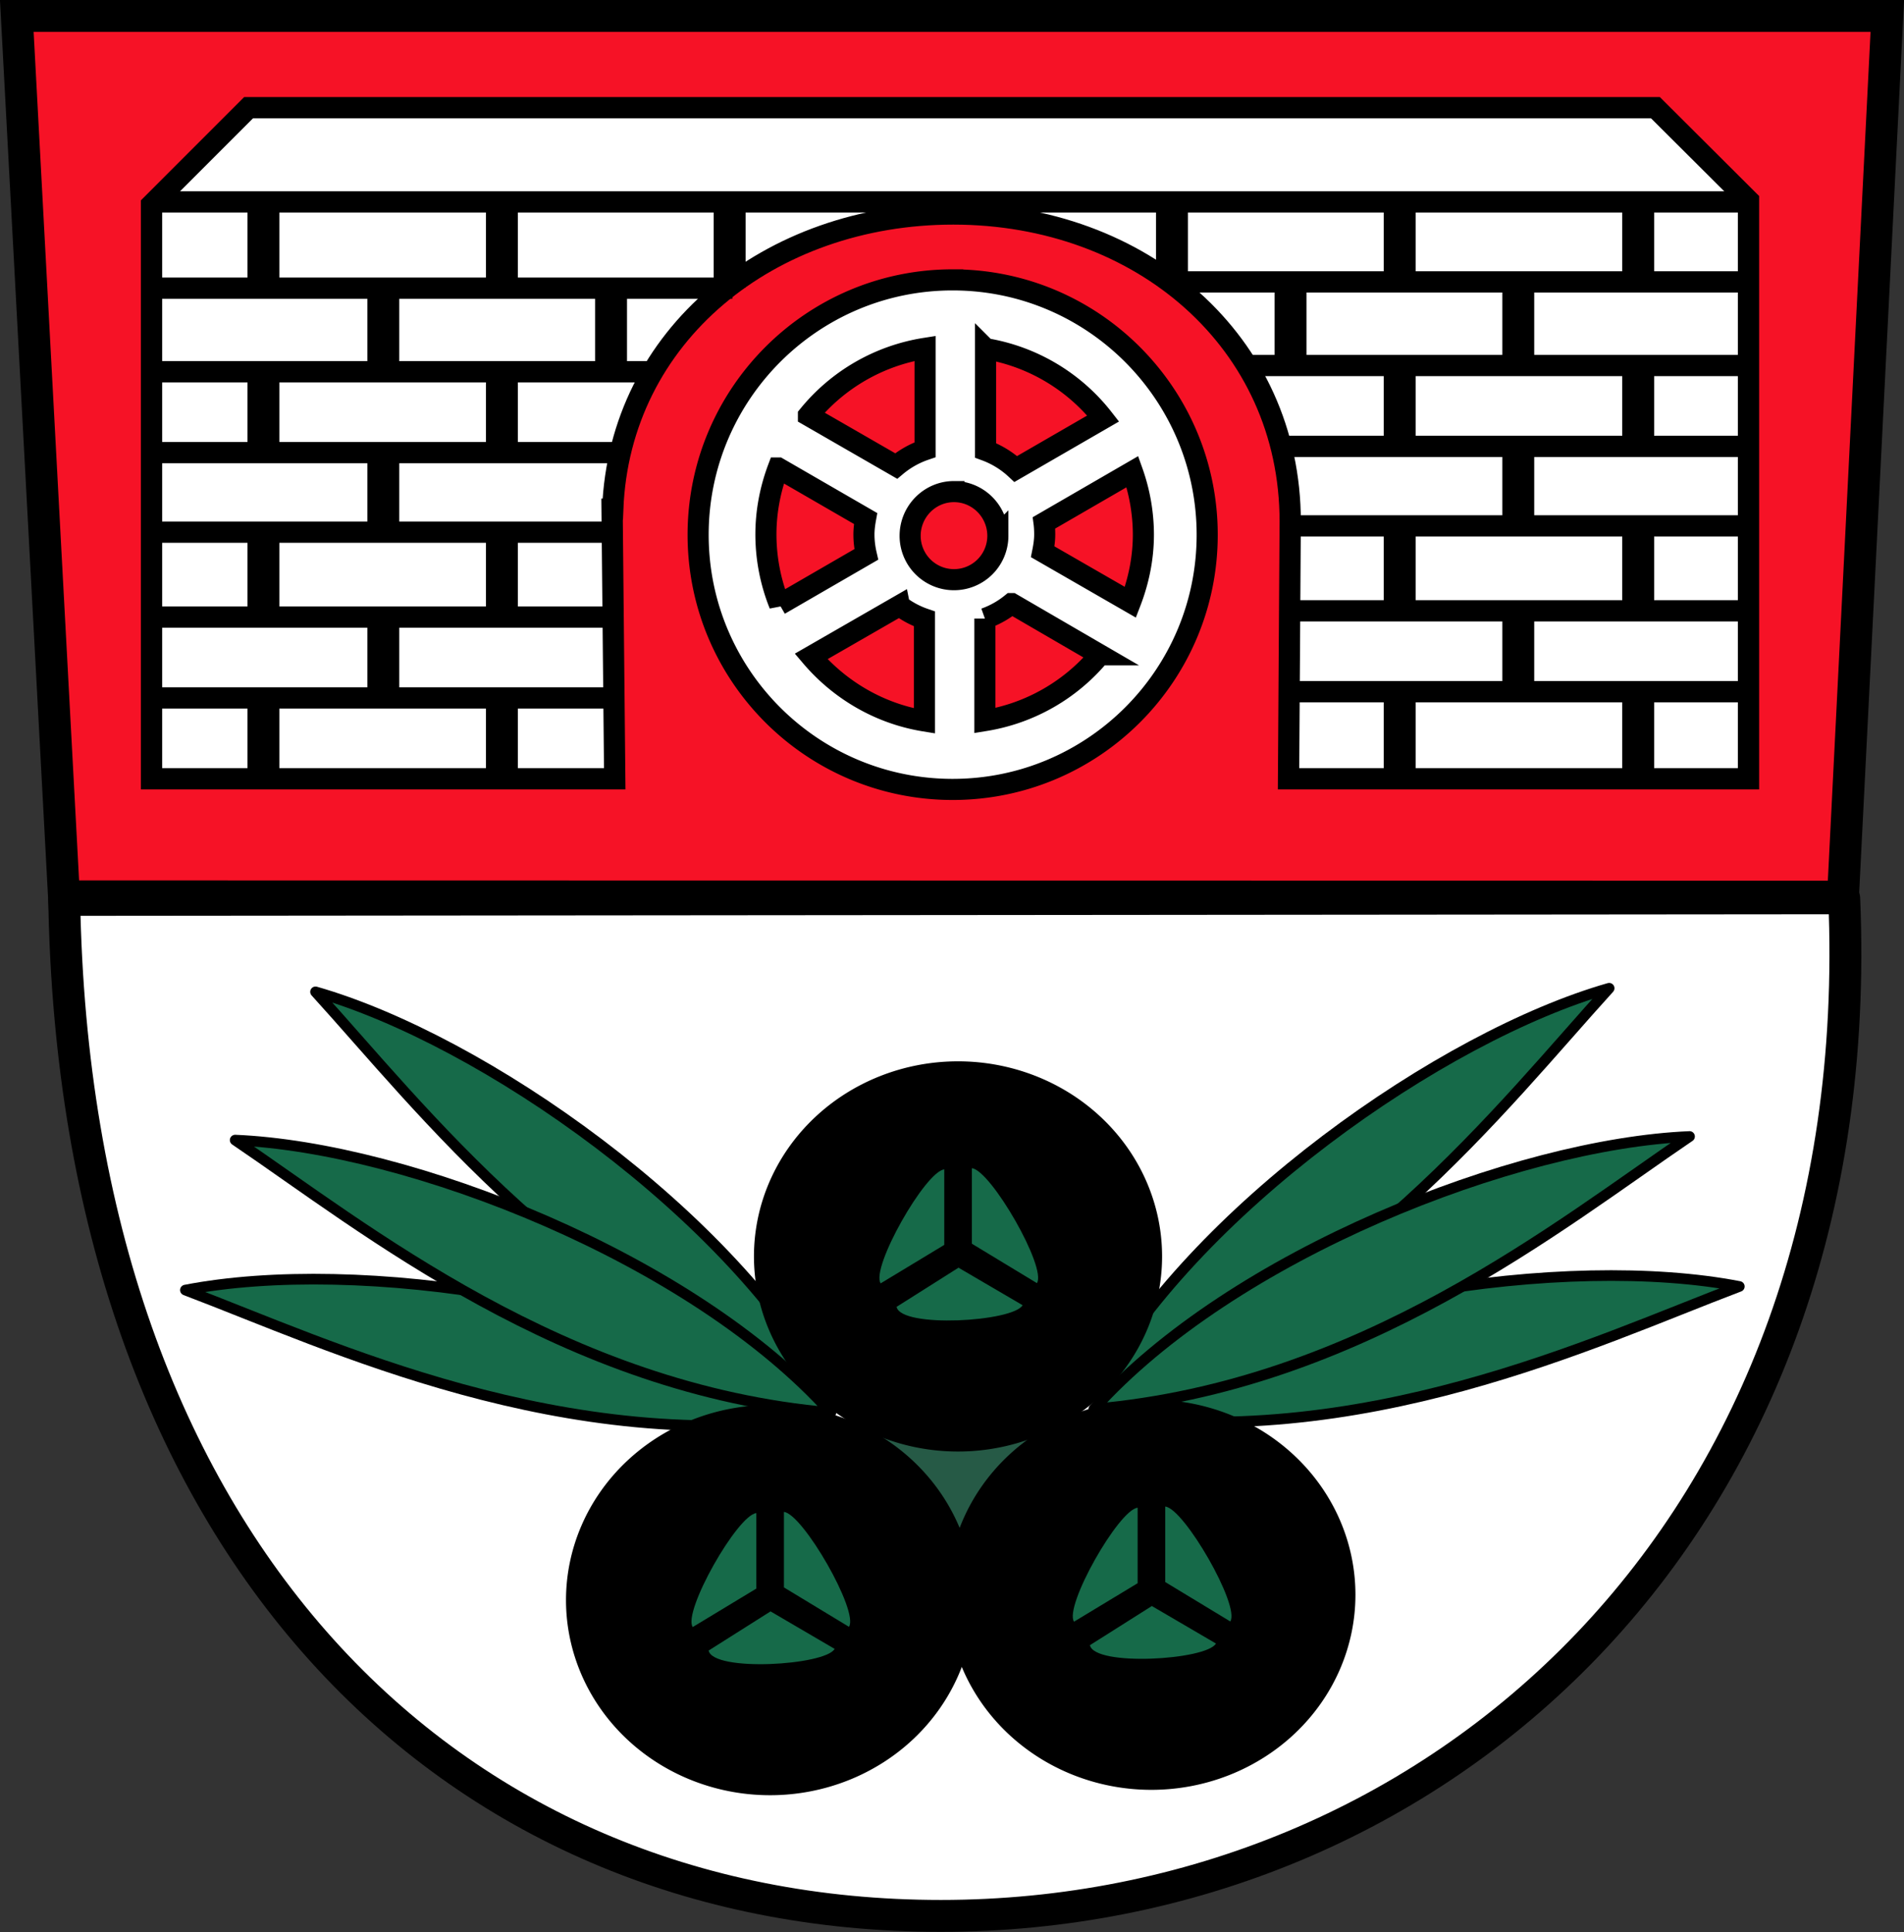 <svg xmlns="http://www.w3.org/2000/svg" width="179.063" height="181.651"><rect width="100%" height="100%" fill="#333333" stroke="none"/><path d="M434.19 526.768c2.534 59.6-38.59 95.67-84.96 95.67-46.37 0-81.426-34.816-82.44-95.522z" style="fill:#fff;fill-opacity:1;fill-rule:nonzero;stroke:#000;stroke-width:3;stroke-linecap:round;stroke-linejoin:round;stroke-miterlimit:4;stroke-opacity:1;stroke-dasharray:none" transform="translate(-260.75 -442.311)"/><path d="M262.33 443.806h175.914l-4.167 82.805-167.311-.025z" style="fill:#f61226;fill-opacity:1;stroke:#000;stroke-width:3;stroke-linecap:butt;stroke-linejoin:miter;stroke-miterlimit:4;stroke-opacity:1;stroke-dasharray:none" transform="translate(-260.75 -442.311)"/><path d="M412.084 535.223c-9.897 10.868-24.534 30.057-48.452 38.054 9.25-17.173 32.735-33.56 48.452-38.054z" style="fill:#166a49;fill-opacity:1;stroke:#000;stroke-width:1px;stroke-linecap:butt;stroke-linejoin:round;stroke-opacity:1" transform="translate(-260.75 -442.311)"/><path d="M424.325 563.261c-13.746 5.206-35.488 15.682-60.433 11.978 16.026-11.12 44.386-15.092 60.433-11.978z" style="fill:#166a49;fill-opacity:1;stroke:#000;stroke-width:1px;stroke-linecap:butt;stroke-linejoin:round;stroke-opacity:1" transform="translate(-260.75 -442.311)"/><path d="M419.644 549.16c-12.17 8.244-30.9 23.463-56.027 25.626 13.021-14.524 39.695-24.945 56.027-25.625z" style="fill:#166a49;fill-opacity:1;stroke:#000;stroke-width:1px;stroke-linecap:butt;stroke-linejoin:round;stroke-opacity:1" transform="translate(-260.75 -442.311)"/><path d="m341.463 576.508 9.502 12.532 8.807-12.342z" style="fill:#265a46;fill-opacity:1;stroke:none" transform="translate(-260.75 -442.311)"/><path d="M290.425 535.562c9.897 10.868 24.535 30.056 48.452 38.053-9.25-17.173-32.735-33.56-48.452-38.053z" style="fill:#166a49;fill-opacity:1;stroke:#000;stroke-width:1px;stroke-linecap:butt;stroke-linejoin:round;stroke-opacity:1" transform="translate(-260.75 -442.311)"/><path d="M278.185 563.6c13.746 5.206 35.488 15.682 60.433 11.977-16.026-11.12-44.386-15.091-60.433-11.977z" style="fill:#166a49;fill-opacity:1;stroke:#000;stroke-width:1px;stroke-linecap:butt;stroke-linejoin:round;stroke-opacity:1" transform="translate(-260.75 -442.311)"/><path d="M282.866 549.5c12.17 8.242 30.9 23.461 56.026 25.624-13.02-14.523-39.694-24.944-56.026-25.625z" style="fill:#166a49;fill-opacity:1;stroke:#000;stroke-width:1px;stroke-linecap:butt;stroke-linejoin:round;stroke-opacity:1" transform="translate(-260.75 -442.311)"/><path transform="matrix(.977 0 0 .983 -252.55 -428.972)" d="M370.357 556.559a19.643 18.66 0 1 1-39.286 0 19.643 18.66 0 1 1 39.286 0z" style="fill:#000;fill-opacity:1;stroke:none"/><path d="m343.571 562.97 5.983-3.617v-7.098c-1.776.18-6.935 9.264-5.983 10.714zM358.267 562.947l-6.116-3.705v-7.099c1.776.18 7.069 9.354 6.116 10.804zM350.893 561.496l6.027 3.527c-.88 1.555-11.426 2.185-11.852.155z" style="fill:#166a49;fill-opacity:1;stroke:none" transform="translate(-260.75 -442.311)"/><path transform="matrix(.977 0 0 .983 -270.226 -396.659)" d="M370.357 556.559a19.643 18.66 0 1 1-39.286 0 19.643 18.66 0 1 1 39.286 0z" style="fill:#000;fill-opacity:1;stroke:none"/><path d="m325.896 595.283 5.982-3.616v-7.098c-1.776.18-6.934 9.264-5.982 10.714zM340.592 595.26l-6.116-3.705v-7.098c1.776.18 7.068 9.354 6.116 10.804zM333.217 593.81l6.027 3.526c-.879 1.556-11.426 2.186-11.851.156z" style="fill:#166a49;fill-opacity:1;stroke:none" transform="translate(-260.75 -442.311)"/><path transform="matrix(.977 0 0 .983 -234.366 -397.164)" d="M370.357 556.559a19.643 18.66 0 1 1-39.286 0 19.643 18.66 0 1 1 39.286 0z" style="fill:#000;fill-opacity:1;stroke:none"/><path d="m361.756 594.778 5.983-3.616v-7.098c-1.776.18-6.935 9.264-5.983 10.714zM376.452 594.756l-6.116-3.706v-7.098c1.776.18 7.068 9.354 6.116 10.804zM369.078 593.305l6.027 3.526c-.88 1.556-11.427 2.186-11.852.156z" style="fill:#166a49;fill-opacity:1;stroke:none" transform="translate(-260.75 -442.311)"/><path d="M89.594 26.313c-13.221 0-23.938 10.747-23.938 23.968S76.373 74.22 89.594 74.22c13.22 0 23.937-10.717 23.937-23.938 0-13.22-10.716-23.968-23.937-23.968zM87 32.75v9.531a8.486 8.486 0 0 0-2.719 1.532l-8.25-4.75A17.706 17.706 0 0 1 87 32.75zm5.688.031a17.694 17.694 0 0 1 11.062 6.563l-8.219 4.75a8.452 8.452 0 0 0-2.844-1.75V32.78zM73.188 44l8.218 4.75c-.089.49-.156.986-.156 1.5 0 .647.08 1.27.219 1.875l-8.156 4.719a17.69 17.69 0 0 1-1.282-6.594c0-2.202.424-4.304 1.156-6.25zm33.312.344a17.706 17.706 0 0 1 1.031 5.906c0 2.252-.454 4.393-1.219 6.375l-8.25-4.75c.106-.529.188-1.065.188-1.625 0-.368-.016-.738-.063-1.094l8.313-4.812zm-16.781 1.875c2.28 0 4.125 1.876 4.125 4.156a4.123 4.123 0 0 1-4.125 4.125 4.123 4.123 0 0 1-4.125-4.125c0-2.28 1.845-4.156 4.125-4.156zm5.406 10.531h.031l8.281 4.813a17.724 17.724 0 0 1-10.812 6.187v-9.594a8.442 8.442 0 0 0 2.5-1.406zm-10.531.188a8.384 8.384 0 0 0 2.344 1.25v9.593c-4.248-.693-7.985-2.92-10.657-6.062l8.313-4.782z" style="fill:#fff;fill-opacity:1;fill-rule:nonzero;stroke:#000;stroke-width:1.984;stroke-linecap:butt;stroke-linejoin:miter;stroke-miterlimit:4;stroke-opacity:1;stroke-dasharray:none"/><path d="M284.125 452.438 275 461.563v53.968h43.563l-.25-25.343h.062c.63-16.339 14.725-27.76 32.031-27.76 17.708 0 31.683 12.048 31.683 28.916l-.157 24.187h43.256v-54.375l-8.75-8.719z" style="fill:#fff;fill-opacity:1;stroke:#000;stroke-width:2;stroke-linecap:butt;stroke-linejoin:miter;stroke-miterlimit:4;stroke-opacity:1;stroke-dasharray:none" transform="translate(-260.75 -442.311)"/><path d="M285.522 515.536v-7.477M307.953 515.6v-7.478M296.8 507.869v-7.477M307.953 500.265v-7.477M285.522 500.011v-7.477M296.8 492.534v-7.477M285.522 484.74v-7.477M307.953 484.93v-7.476M296.8 477.073v-7.477M318.218 477.073v-7.477M307.953 469.28v-7.478M329.37 469.343v-7.477M285.522 469.216v-7.477" style="fill:none;stroke:#000;stroke-width:3;stroke-linecap:butt;stroke-linejoin:miter;stroke-miterlimit:4;stroke-opacity:1;stroke-dasharray:none" transform="translate(-260.75 -442.311)"/><path d="M274.876 469.406h54.748M275.13 477.263h47.143M275.257 484.867h43.975M275.383 492.344h43.215M275.383 500.328h43.215" style="fill:none;stroke:#000;stroke-width:2;stroke-linecap:butt;stroke-linejoin:miter;stroke-miterlimit:4;stroke-opacity:1;stroke-dasharray:none" transform="translate(-260.75 -442.311)"/><path d="M414.815 514.945v-7.477" style="fill:none;stroke:#000;stroke-width:3;stroke-linecap:butt;stroke-linejoin:miter;stroke-miterlimit:4;stroke-opacity:1;stroke-dasharray:none" transform="translate(-260.75 -442.311)"/><path d="M275.383 507.932h42.962" style="fill:none;stroke:#000;stroke-width:2;stroke-linecap:butt;stroke-linejoin:miter;stroke-miterlimit:4;stroke-opacity:1;stroke-dasharray:none" transform="translate(-260.75 -442.311)"/><path d="M392.384 515.008v-7.477M403.537 507.278V499.8M392.384 499.674v-7.477M414.815 499.42v-7.476M403.537 491.944v-7.477M414.815 484.15v-7.477M392.384 484.34v-7.477M403.537 476.483v-7.477M382.12 476.483v-7.477M392.384 468.689v-7.477M370.967 468.752v-7.477M414.815 468.625v-7.477" style="fill:none;stroke:#000;stroke-width:3;stroke-linecap:butt;stroke-linejoin:miter;stroke-miterlimit:4;stroke-opacity:1;stroke-dasharray:none" transform="translate(-260.75 -442.311)"/><path d="M425.46 468.815h-54.746M275.51 461.296h149.54M425.207 476.673h-47.143M425.08 484.276h-43.975M424.954 491.754h-43.215M424.954 499.737h-43.215M424.954 507.341h-42.962" style="fill:none;stroke:#000;stroke-width:2;stroke-linecap:butt;stroke-linejoin:miter;stroke-miterlimit:4;stroke-opacity:1;stroke-dasharray:none" transform="translate(-260.75 -442.311)"/></svg>